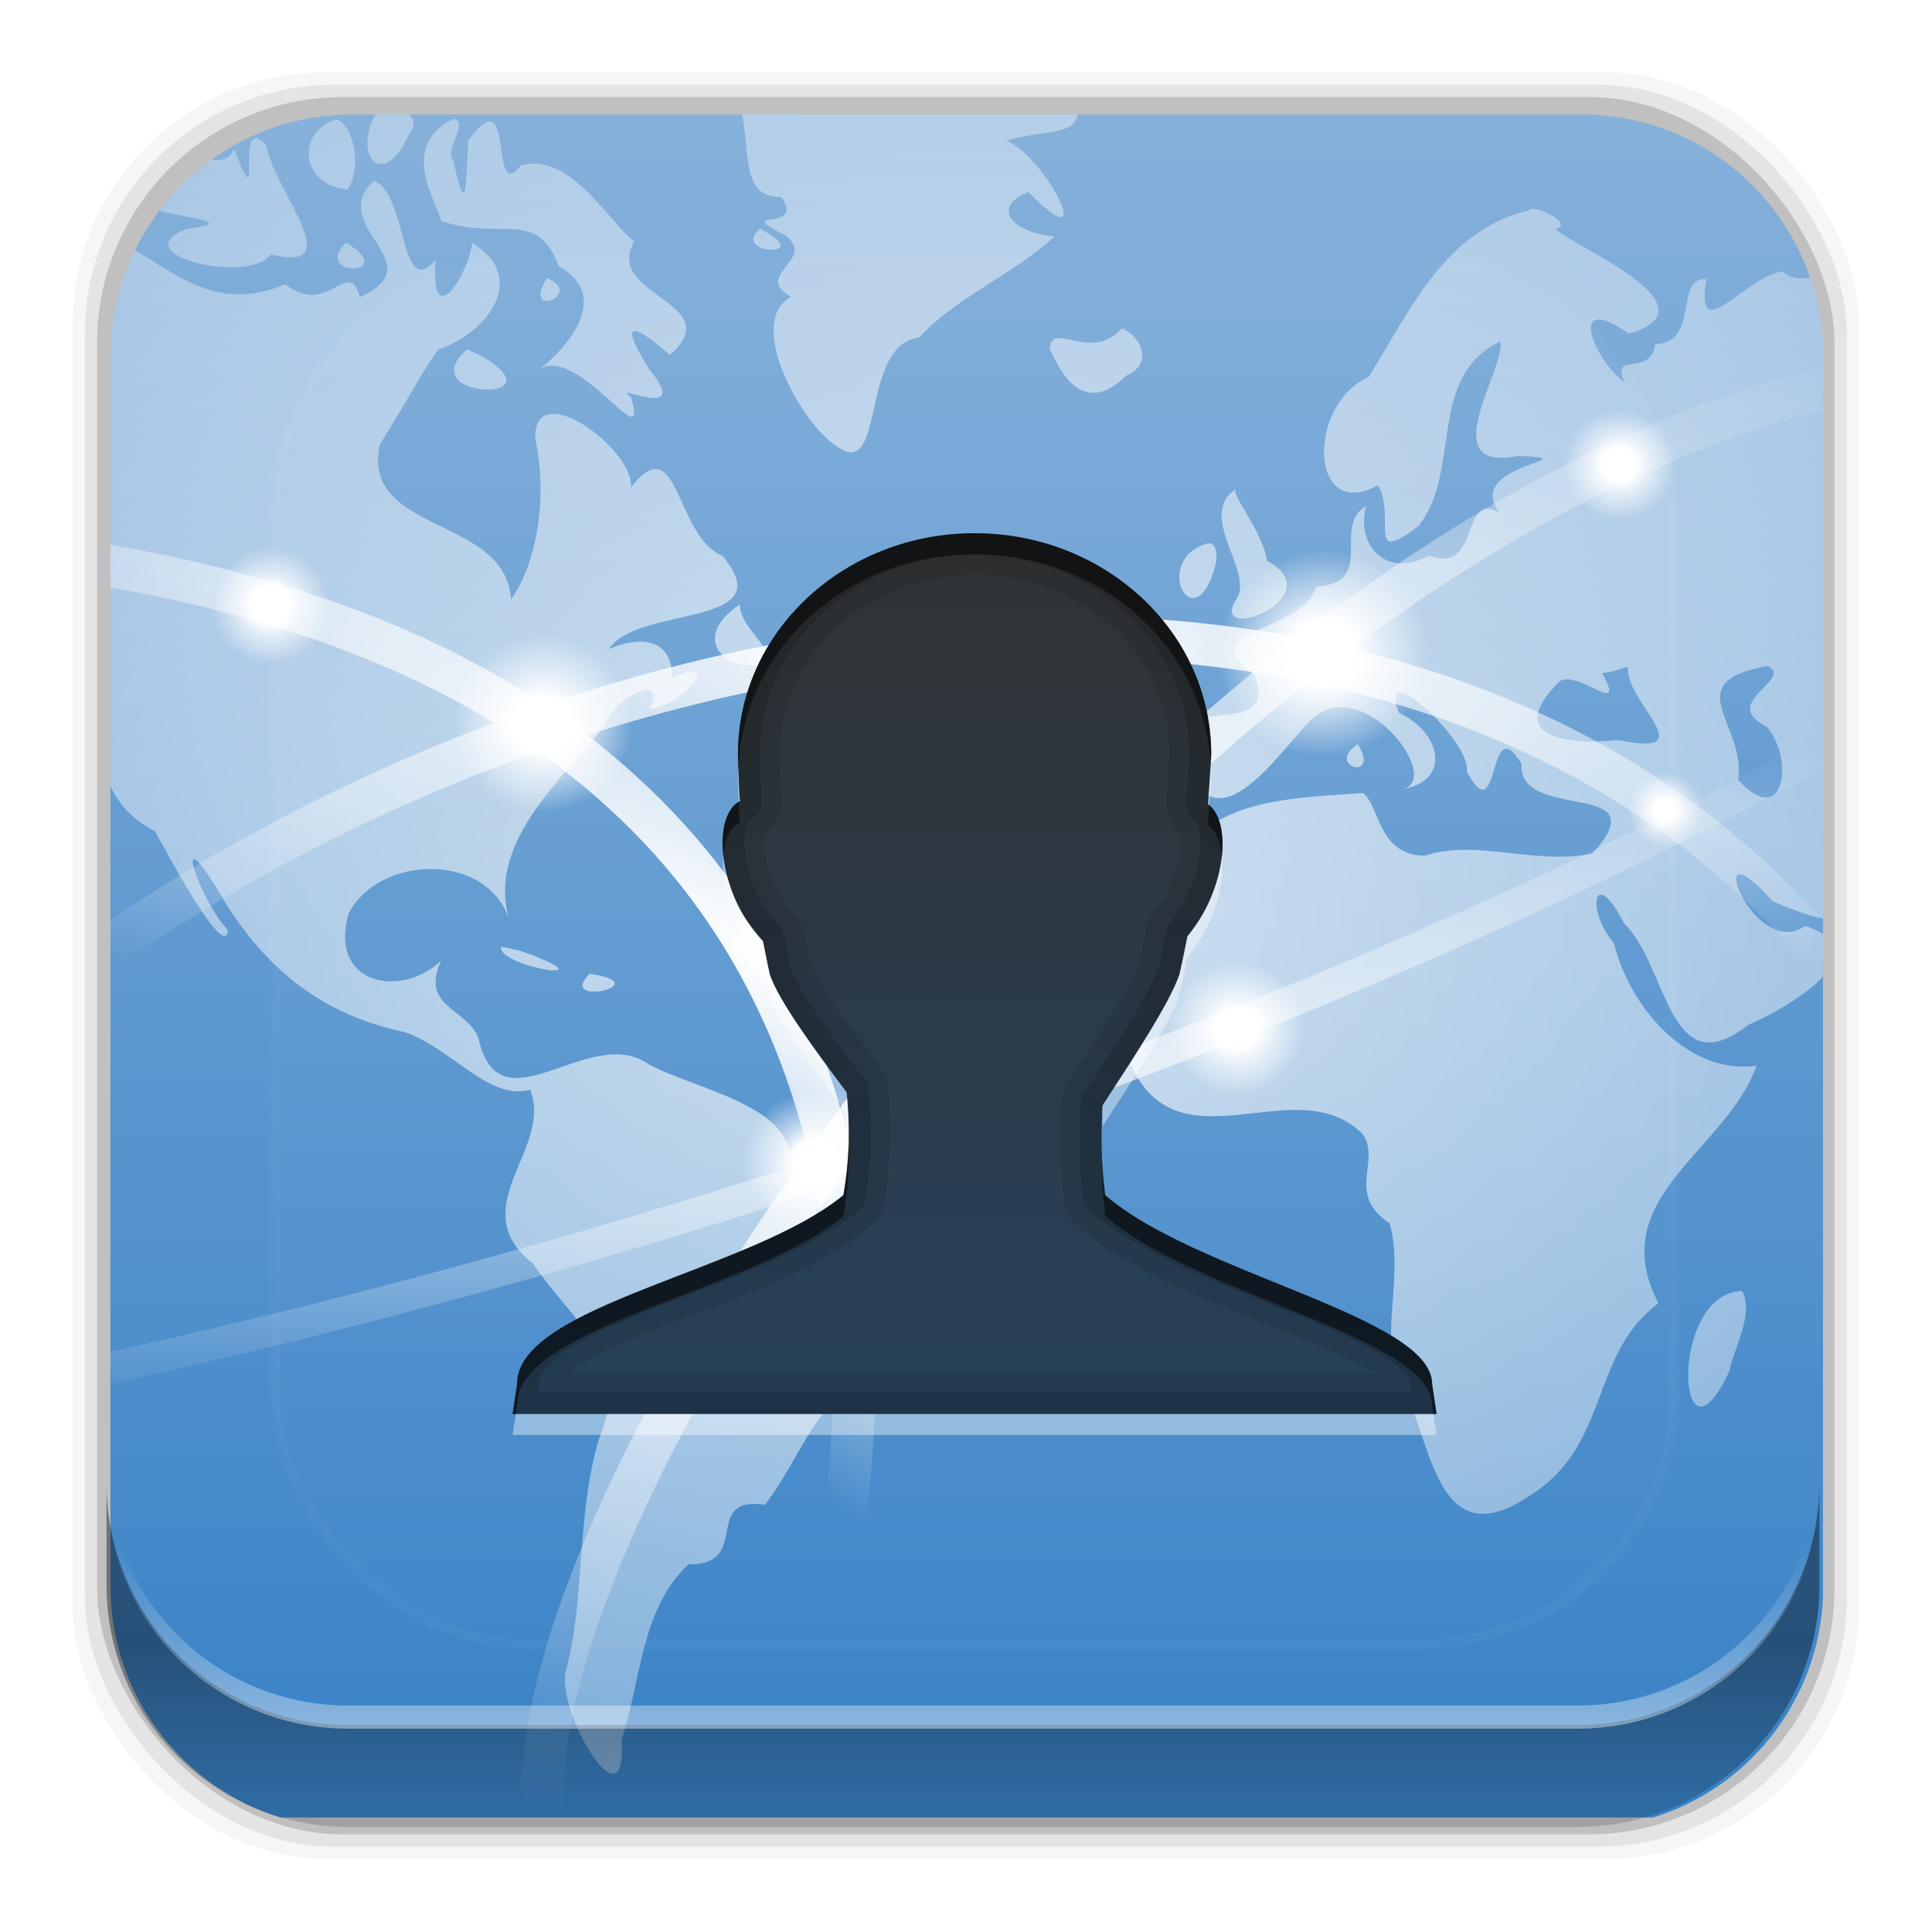 <?xml version="1.0" encoding="UTF-8" standalone="no"?>
<svg
   xmlns:dc="http://purl.org/dc/elements/1.1/"
   xmlns:cc="http://creativecommons.org/ns#"
   xmlns:rdf="http://www.w3.org/1999/02/22-rdf-syntax-ns#"
   xmlns:svg="http://www.w3.org/2000/svg"
   xmlns="http://www.w3.org/2000/svg"
   xmlns:xlink="http://www.w3.org/1999/xlink"
   xmlns:sodipodi="http://sodipodi.sourceforge.net/DTD/sodipodi-0.dtd"
   xmlns:inkscape="http://www.inkscape.org/namespaces/inkscape"
   height="96"
   width="96"
   id="svg1516"
   version="1.1"
   inkscape:version="0.91 r13725"
   sodipodi:docname="goa-account.svg">
  <sodipodi:namedview
     pagecolor="#ffffff"
     bordercolor="#666666"
     borderopacity="1"
     objecttolerance="10"
     gridtolerance="10"
     guidetolerance="10"
     inkscape:pageopacity="0"
     inkscape:pageshadow="2"
     inkscape:window-width="640"
     inkscape:window-height="480"
     id="namedview1620"
     showgrid="false"
     inkscape:zoom="2.4583333"
     inkscape:cx="48"
     inkscape:cy="39.973688"
     inkscape:current-layer="svg1516" />
  <defs
     id="defs1518">
    <clipPath
       id="clipPath3613-75">
      <rect
         x="6"
         rx="6"
         y="6"
         height="84"
         width="84"
         id="rect1521" />
    </clipPath>
    <filter
       x="-0.144"
       y="-0.144"
       height="1.288"
       color-interpolation-filters="sRGB"
       id="filter4123"
       width="1.288">
      <feGaussianBlur
         stdDeviation="3.96"
         id="feGaussianBlur1524" />
    </filter>
    <linearGradient
       id="linearGradient5226-0">
      <stop
         stop-color="#fff"
         id="stop1527" />
      <stop
         stop-color="#fff"
         stop-opacity="0"
         offset="1"
         id="stop1529" />
    </linearGradient>
    <linearGradient
       x2="0"
       y1="90"
       y2="5.988"
       gradientUnits="userSpaceOnUse"
       id="linearGradient14814"
       gradientTransform="translate(117.11,852.65)">
      <stop
         stop-color="#3781c6"
         id="stop1532" />
      <stop
         stop-color="#88b2db"
         offset="1"
         id="stop1534" />
    </linearGradient>
    <radialGradient
       cy="61.949"
       r="58.02"
       gradientUnits="userSpaceOnUse"
       id="radialGradient14816"
       cx="63.98"
       gradientTransform="matrix(1.09,0,0,0.84,95.37,847.16)">
      <stop
         stop-color="#fff"
         id="stop1537" />
      <stop
         stop-color="#fff"
         stop-opacity="0.426"
         offset="1"
         id="stop1539" />
    </radialGradient>
    <linearGradient
       x2="0"
       xlink:href="#linearGradient5226-0"
       y1="20.221"
       y2="138.66"
       gradientUnits="userSpaceOnUse"
       id="linearGradient14818" />
    <radialGradient
       cy="70.61"
       r="25.484"
       xlink:href="#linearGradient5226-0"
       gradientUnits="userSpaceOnUse"
       id="radialGradient14820"
       cx="49.23"
       gradientTransform="matrix(0.468,-0.529,1.795,1.582,-112.04,-37.34)" />
    <radialGradient
       cy="68.45"
       r="43.77"
       xlink:href="#linearGradient5226-0"
       gradientUnits="userSpaceOnUse"
       id="radialGradient14822"
       cx="64.23"
       gradientTransform="matrix(1.454,0,0,0.926,-45.08,-12.601)" />
    <radialGradient
       cy="67.13"
       r="3.125"
       gradientUnits="userSpaceOnUse"
       id="radialGradient14824"
       cx="74.38">
      <stop
         stop-color="#fff"
         id="stop1545" />
      <stop
         stop-color="#fff"
         offset="0.306"
         id="stop1547" />
      <stop
         stop-color="#fff"
         stop-opacity="0.641"
         offset="0.519"
         id="stop1549" />
      <stop
         stop-color="#fff"
         stop-opacity="0"
         offset="1"
         id="stop1551" />
    </radialGradient>
    <radialGradient
       cy="2.217"
       r="58.38"
       xlink:href="#linearGradient5226-0"
       gradientUnits="userSpaceOnUse"
       id="radialGradient14836"
       cx="63.875"
       gradientTransform="matrix(1.095,0,0,0.331,-21.845,32.793)" />
    <radialGradient
       cy="75.974"
       r="58.5"
       xlink:href="#linearGradient5226-0"
       gradientUnits="userSpaceOnUse"
       id="radialGradient14838"
       cx="69.75"
       gradientTransform="matrix(2.259,-0.068,0.008,0.264,-105.96,38.862)" />
    <linearGradient
       x2="0"
       y1="16"
       y2="80"
       gradientUnits="userSpaceOnUse"
       id="linearGradient14842"
       gradientTransform="matrix(0.883,0,0,0.9,5.625,13.563)">
      <stop
         stop-color="#313233"
         id="stop1556" />
      <stop
         stop-color="#23486a"
         offset="1"
         id="stop1558" />
    </linearGradient>
    <clipPath
       clipPathUnits="userSpaceOnUse"
       id="clipPath14844">
      <path
         d="m135.79 860.68c-6.329 0-11.419 5.179-11.419 11.58v58.59c0 5.201 3.354 9.583 8.008 11.04h64.72c4.475-1.399 7.756-5.504 8.008-10.44v-59.79c-0.305-6.122-5.259-10.98-11.39-10.98h-57.928z"
         id="path1561" />
    </clipPath>
    <path
       d="m77.5 67.125a3.125 3.125 0 1 1 -6.25 0 3.125 3.125 0 1 1 6.25 0z"
       fill="url(#radialGradient14824)"
       fill-rule="evenodd"
       id="SVGCleanerId_0" />
    <linearGradient
       inkscape:collect="always"
       xlink:href="#linearGradient14231"
       id="linearGradient14237"
       x1="50.708"
       y1="81.682"
       x2="50.708"
       y2="96.54"
       gradientUnits="userSpaceOnUse" />
    <linearGradient
       inkscape:collect="always"
       id="linearGradient14231">
      <stop
         style="stop-color:#000000;stop-opacity:1;"
         offset="0"
         id="stop14233" />
      <stop
         style="stop-color:#000000;stop-opacity:0;"
         offset="1"
         id="stop14235" />
    </linearGradient>
    <linearGradient
       inkscape:collect="always"
       xlink:href="#linearGradient5226-0"
       id="linearGradient14245"
       x1="49.877"
       y1="87.938"
       x2="49.877"
       y2="76.72"
       gradientUnits="userSpaceOnUse" />
  </defs>
  <rect
     style="fill-opacity:0.039"
     id="rect1566"
     width="88.76"
     height="88.76"
     y="3.6"
     rx="12.552"
     x="3.608" />
  <rect
     style="fill-opacity:0.078"
     id="rect1568"
     width="87.55"
     height="87.55"
     y="4.21"
     rx="12.38"
     x="4.216" />
  <rect
     style="fill-opacity:0.157"
     id="rect1570"
     width="86.33"
     height="86.33"
     y="4.82"
     rx="12.208"
     x="4.824" />
  <g
     id="g1572"
     transform="matrix(1.054,0,0,1.042,-125.6,-891.14)"
     clip-path="url(#clipPath14844)">
    <rect
       style="fill:url(#linearGradient14814)"
       id="rect1574"
       width="84"
       height="84"
       y="858.65"
       rx="6"
       x="123.11" />
    <path
       inkscape:connector-curvature="0"
       style="opacity:0.7;fill:url(#radialGradient14816)"
       id="path1576"
       d="m 153.39,858.74 c 1.65,2.216 0.113,5.915 2.602,5.879 1.212,1.713 -2.415,0.511 0.204,1.831 1.506,1.186 -1.593,1.864 0.272,2.928 -2.15,1.109 0.348,5.801 1.945,6.975 2.628,2.212 1.162,-4.683 4.095,-5.042 1.593,-1.819 4.392,-2.986 6.379,-4.816 -1.942,-0.158 -3.076,-1.366 -1.237,-2.115 3.385,3.469 0.849,-1.643 -1.025,-2.452 1.813,-0.577 3.577,-0.154 3.325,-1.651 1.916,-1.402 -1.842,-1.854 -3.184,-1.538 l -13.375,0 z m -27.802,1.447 c -2.45,0.698 -2.621,6.552 -0.158,3.301 0.604,-1.335 3.397,-2.943 0.158,-3.301 z m 11.446,0.203 c -1.412,2.214 0.205,3.99 1.38,1.289 0.832,-1.128 -0.618,-1.248 -1.38,-1.289 z m 3.529,0.497 c -2.729,1.265 -0.673,4.213 -0.605,4.869 2.875,0.994 4.473,-0.65 5.561,2.16 2.735,1.576 -0.054,4.315 -1.081,5.028 1.849,-1.61 5.404,4.378 4.472,1.214 -1.112,-0.812 2.985,1.304 0.86,-1.334 -1.956,-3.151 0.155,-1.411 0.98,-0.675 2.805,-2.515 -3.174,-2.819 -1.681,-5.407 -1.308,-1.059 -3.023,-4.267 -5.339,-3.64 -1.55,2.005 -0.214,-4.368 -2.489,-1.179 -0.118,1.782 -0.043,4.044 -0.706,0.956 -0.444,-0.541 0.764,-1.797 0.027,-1.993 z m -5.565,0.023 c -1.832,0.611 -1.733,3.085 0.519,3.35 0.771,-0.879 0.306,-3.184 -0.519,-3.35 z m -7.148,0.791 c -2.379,0.564 -1.408,2.482 -0.68,3.022 -2.945,0.738 4.496,0.943 0.793,1.41 -3.081,1.23 2.967,2.68 3.959,1.221 3.804,0.93 0.137,-3.045 -0.197,-5.2 -1.613,-1.731 -0.064,3.99 -1.522,0.184 -0.509,1.13 -2.127,0.167 -2.353,-0.637 z m 75.601,0.249 c -3.192,1.249 1.984,5.963 0.698,1.675 -0.128,-0.518 0.288,-1.886 -0.698,-1.675 z m -66.666,1.899 c -2.294,2.156 2.916,3.938 -0.659,5.544 -0.536,-2.002 -1.458,1.002 -3.503,-0.615 -3.516,1.464 -5.314,-0.762 -8.258,-2.288 -1.768,-0.22 -1.104,1.68 -1.221,3.458 l 0,14.748 c 1.734,1.824 0.676,0.805 0,0.302 0.951,3.24 -0.42,7.976 3.331,9.861 0.638,1.182 3.313,6.22 3.436,4.713 -1.341,-1.404 -2.717,-5.615 -0.448,-1.862 2.033,3.567 4.775,5.881 8.78,6.729 2.19,0.745 3.991,3.305 5.917,2.742 1.089,2.87 -3.227,5.627 0.145,8.305 1.76,2.71 4.716,4.488 3.116,8.293 -1.119,3.716 -0.64,7.766 -1.608,11.229 -0.3,2.108 2.938,7.457 2.658,3.174 0.946,-2.977 0.921,-6.253 3.148,-8.361 3.047,0.024 0.582,-3.276 3.607,-2.845 1.846,-2.419 2.38,-5.304 5.495,-6.265 0.372,-2.936 5.179,-7.433 0.213,-8.576 -1.35,-0.665 -4.824,-0.904 -4.559,-1.232 0.538,-2.913 -4.494,-3.743 -6.634,-4.935 -2.811,-1.995 -7.034,3.314 -8.024,-1.26 -0.591,-1.439 -2.751,-1.463 -1.758,-3.683 -1.789,1.779 -5.289,1.239 -4.373,-2.198 1.392,-2.894 6.736,-3.031 7.646,0.45 -1.264,-3.839 2.444,-6.828 4.503,-9.559 0.419,-1.306 2.91,-2.427 2.053,-0.692 1.46,-0.053 3.673,-2.687 1.079,-1.471 -0.037,-2.403 -2.273,-1.719 -2.998,-1.378 1.344,-2.132 8.245,-0.967 5.355,-4.452 -2.239,-0.907 -2.053,-6.201 -4.318,-3.252 0.191,-1.817 -4.61,-5.375 -4.505,-2.327 0.586,2.727 0.107,5.868 -1.14,7.655 -0.26,-3.996 -7.076,-3.112 -6.199,-7.37 1.269,-2.029 2.753,-4.835 2.894,-4.583 2.275,-0.869 4.105,-3.395 1.468,-5.056 -0.141,1.448 -1.983,4.434 -1.724,0.822 -1.706,2.022 -1.316,-3.218 -2.914,-3.761 z m 54.45,1.402 c -3.996,0.977 -5.58,4.793 -7.557,7.954 -2.914,1.314 -2.803,6.955 0.452,5.153 0.871,1.522 -0.61,3.92 1.928,1.93 2.047,-2.709 0.358,-7.089 3.841,-8.797 0.254,1.328 -3.213,6.287 0.837,5.472 3.662,0.138 -2.662,0.365 -0.881,2.703 -1.85,-1.098 -0.889,2.998 -3.304,2.045 -2.092,1.138 -3.464,-0.528 -2.985,-2.354 -1.646,0.96 0.518,3.669 -2.34,3.831 -0.64,2.272 -5.903,1.93 -2.91,4.244 1.329,3.444 -4.952,0.216 -3.168,4.348 1.525,4.086 4.722,-1.354 6.019,-2.405 2.502,-1.941 6.211,3.309 3.959,3.505 2.525,-0.339 2.006,-2.74 -0.017,-3.67 -1.093,-2.833 3.459,1.39 3.207,2.81 1.606,3.007 0.945,-3.079 2.579,-0.384 -0.191,2.842 6.574,0.668 3.344,4.29 -2.777,0.559 -5.51,-0.716 -7.901,0.101 -2.225,-0.02 -2.114,-2.397 -2.924,-2.992 -2.83,0.23 -6.328,0.204 -8.223,2.49 -2.049,2.811 -5.004,6.74 -2.771,10.33 2.235,5.319 7.777,0.276 10.963,3.417 0.947,1.31 -0.821,2.867 1.297,4.285 0.797,3.022 -0.904,5.891 1.052,8.78 1.012,2.717 1.64,6.783 5.406,4.301 3.986,-2.398 2.924,-6.819 6.213,-9.268 -2.602,-5.036 3.184,-7.244 4.627,-11.331 -3.154,0.462 -5.964,-2.682 -6.726,-5.847 -1.325,-1.537 -0.984,-3.804 0.496,-0.916 2.034,1.971 2.078,7.819 5.841,4.811 1.72,-0.719 6.419,-3.464 2.675,-4.713 -2.413,1.748 -5.075,-5.222 -1.532,-1.179 2.576,1.093 4.38,1.744 4.38,-1.879 l 0,-29.482 c -0.802,0.82 -2.864,2.334 -3.904,1.328 -1.79,0.249 -4.154,3.732 -3.591,0.365 -1.556,-0.103 -0.279,3.019 -2.417,3.106 -0.215,1.605 -2.16,0.297 -1.429,1.821 -1.501,-1.064 -2.771,-4.425 0.186,-2.316 4.391,-1.317 -2.896,-4.288 -3.458,-5.006 0.945,-0.227 -1.029,-1.212 -1.267,-0.882 z m -36.24,0.882 c -1.462,1.218 2.779,1.447 0,0 z m -19.522,0.656 c -1.635,1.71 2.603,1.572 0,0 z m 9.478,1.696 c -1.238,2.028 1.829,0.749 0,0 z m 27.101,2.397 c -1.449,1.668 -3.362,-0.439 -3.393,0.995 0.263,0.433 1.315,3.526 3.619,1.244 1.237,-0.521 0.75,-1.836 -0.226,-2.238 z m -30.856,0.995 c -2.749,2.4 4.668,2.621 0.582,0.275 l -0.582,-0.275 z m 36.262,6.647 c -1.979,1.29 0.949,4.031 -0.043,5.318 -1.24,2.16 4.608,-0.152 1.485,-1.876 -0.223,-1.481 -1.83,-3.288 -1.442,-3.442 z m -1.335,2.6 c -2.757,0.779 -0.626,4.804 0.351,1.014 0.055,-0.22 0.129,-1.021 -0.351,-1.014 z m -22.079,2.917 c -2.565,1.749 -0.398,3.495 1.482,2.708 -0.386,-1.055 -1.464,-1.72 -1.482,-2.708 z m 48.455,2.939 c 1.28,0.646 -2.345,1.749 -0.05,2.886 1.336,1.571 0.832,4.943 -1.339,2.556 0.403,-2.665 -2.944,-4.655 1.389,-5.442 z m -6.583,0.023 c -0.174,1.712 3.694,4.373 -0.475,3.505 -2.205,0.259 -5.507,-0.067 -2.729,-2.814 0.878,-0.527 3.182,1.818 1.983,-0.374 0.425,-0.027 0.821,-0.188 1.222,-0.317 z m -12.736,3.708 c -1.608,1.036 1.112,1.83 0,0 z m -40.379,9.655 c -0.271,0.904 5.086,1.821 1.389,0.372 l -0.551,-0.194 -0.838,-0.178 z m 4.162,1.289 c -1.625,1.649 3.348,0.493 0,0 z m 54.337,15.126 c -3.531,0.091 -3.061,9.197 -0.6,3.809 0.233,-1.169 1.169,-2.712 0.6,-3.809 z" />
    <rect
       style="opacity:0.15;fill:url(#linearGradient14818);stroke:#ffffff;stroke-width:0.5;stroke-linecap:round;filter:url(#filter4123)"
       id="rect1578"
       transform="translate(117.11,852.65)"
       width="66"
       height="66"
       clip-path="url(#clipPath3613-75)"
       y="15"
       rx="12"
       x="15" />
    <g
       id="g1580"
       transform="translate(117.11,852.65)">
      <path
         inkscape:connector-curvature="0"
         style="fill:none;stroke:url(#radialGradient14820);stroke-width:2"
         id="path1582"
         d="M 7,29.523 C 58.25,38.348 38.634,89 38.634,89" />
      <path
         inkscape:connector-curvature="0"
         style="fill:none;stroke:url(#radialGradient14822);stroke-width:2"
         id="path1584"
         d="M 27.677,88.824 C 26.616,73.292 56.129,28.641 88.823,20.875" />
      <use
         height="100%"
         width="100%"
         y="0"
         x="0"
         id="use1586"
         transform="matrix(1.357,0,0,1.355,-73.27,-53.872)"
         xlink:href="#SVGCleanerId_0" />
      <use
         height="100%"
         width="100%"
         y="0"
         x="0"
         id="use1588"
         transform="matrix(1.075,0,0,1.073,-39.514,-14.09)"
         xlink:href="#SVGCleanerId_0" />
      <use
         height="100%"
         width="100%"
         y="0"
         x="0"
         id="use1590"
         transform="matrix(1.583,0,0,1.581,-53.33,-72.39)"
         xlink:href="#SVGCleanerId_0" />
      <use
         height="100%"
         width="100%"
         y="0"
         x="0"
         style="opacity:0.6"
         id="use1592"
         transform="matrix(1.022,0,0,1.021,-15.636,-16.922)"
         xlink:href="#SVGCleanerId_0" />
      <use
         height="100%"
         width="100%"
         y="0"
         x="0"
         style="opacity:0.7"
         id="use1594"
         transform="matrix(0.893,0,0,0.891,-51.611,-28.372)"
         xlink:href="#SVGCleanerId_0" />
      <use
         height="100%"
         width="100%"
         y="0"
         x="0"
         style="opacity:0.6"
         id="use1596"
         transform="matrix(0.566,0,0,0.565,38.457,3.261)"
         xlink:href="#SVGCleanerId_0" />
      <path
         inkscape:connector-curvature="0"
         style="fill:none;stroke:url(#radialGradient14836);stroke-width:2"
         id="path1598"
         d="m 7.177,47.702 c 28.099,-19.414 65.211,-20.473 81.823,1.588" />
      <path
         inkscape:connector-curvature="0"
         style="opacity:0.6;fill:none;stroke:url(#radialGradient14838);stroke-width:1.5"
         id="path1600"
         d="m 7.177,67.821 c 51.25,-11.472 82,-30.179 82,-30.179" />
      <use
         height="100%"
         width="100%"
         y="0"
         x="0"
         style="opacity:0.6"
         id="use1602"
         transform="matrix(0.845,0,0,0.844,15.553,-31.918)"
         xlink:href="#SVGCleanerId_0" />
    </g>
    <g
       id="g1604"
       transform="translate(117.11,852.65)">
      <path
         inkscape:connector-curvature="0"
         style="fill:url(#linearGradient14842)"
         id="path1606"
         d="m 48,28 c -6.162,0 -11.152,4.721 -11.152,10.53 0.015,0.666 0.019,1.409 0.088,2.237 -0.975,0.525 -1.104,2.583 -0.234,4.653 0.335,0.798 0.796,1.443 1.259,1.969 0.015,0.018 0.043,0.043 0.059,0.06 0.11,0.547 0.189,0.964 0.322,1.581 0.413,1.253 2.125,3.612 3.63,5.638 0.15,1.563 0.155,3.115 -0.146,4.892 -4.33,3.629 -15.413,5.252 -15.397,9.008 l -0.206,1.432 43.556,0 -0.205,-1.432 c -0.018,-3.215 -11.149,-5.252 -15.426,-9.008 -0.173,-1.439 -0.205,-2.848 -0.117,-4.266 1.368,-2.131 3.172,-4.877 3.63,-6.264 0.168,-0.718 0.25,-1.203 0.381,-1.82 0.404,-0.499 0.785,-1.08 1.083,-1.79 0.826,-1.966 0.725,-3.866 -0.117,-4.504 0.059,-0.854 0.122,-1.656 0.146,-2.386 -10e-4,-5.809 -4.991,-10.53 -11.153,-10.53 z" />
      <path
         style="opacity:0.1"
         inkscape:connector-curvature="0"
         id="path1608"
         d="m 48,28 c -6.162,0 -11.156,4.722 -11.156,10.531 0.015,0.666 0.025,1.422 0.094,2.25 -0.975,0.525 -1.12,2.555 -0.25,4.625 0.335,0.798 0.819,1.443 1.281,1.969 0.015,0.018 0.047,0.045 0.062,0.062 0.11,0.547 0.179,0.977 0.312,1.594 0.413,1.253 2.121,3.599 3.625,5.625 0.15,1.563 0.146,3.129 -0.156,4.906 -4.33,3.629 -15.392,5.243 -15.375,9 l -0.219,1.437 43.562,0 -0.219,-1.438 c -0.018,-3.215 -11.13,-5.243 -15.406,-9 -0.173,-1.439 -0.213,-2.864 -0.125,-4.281 1.368,-2.131 3.167,-4.863 3.625,-6.25 0.168,-0.718 0.244,-1.196 0.375,-1.812 0.404,-0.499 0.796,-1.103 1.094,-1.812 0.826,-1.966 0.717,-3.862 -0.125,-4.5 0.059,-0.854 0.132,-1.645 0.156,-2.375 0,-5.809 -4.994,-10.531 -11.156,-10.531 z m 0,1.969 c 5.134,0 9.151,3.846 9.188,8.5 1.63e-4,0.021 0,0.041 0,0.062 -0.024,0.637 -0.097,1.391 -0.156,2.25 a 1.967,1.967 0 0 0 0.625,1.562 c 0.012,0.036 0.054,0.151 0.062,0.375 0.016,0.448 -0.093,1.191 -0.406,1.938 -0.214,0.51 -0.506,0.934 -0.812,1.312 a 1.967,1.967 0 0 0 -0.406,0.844 c -0.126,0.597 -0.189,1.04 -0.312,1.594 -0.109,0.33 -0.629,1.388 -1.281,2.469 -0.653,1.081 -1.436,2.27 -2.125,3.344 a 1.967,1.967 0 0 0 -0.312,0.938 c -0.096,1.536 -0.031,3.1 0.156,4.656 a 1.967,1.967 0 0 0 0.625,1.219 c 2.641,2.32 6.577,3.704 9.844,5.062 1.633,0.679 3.095,1.336 4,1.906 0.018,0.011 0.014,0.02 0.031,0.031 l -37.75,0 c 0.135,-0.133 0.019,-0.095 0.344,-0.312 0.866,-0.579 2.291,-1.226 3.906,-1.875 3.23,-1.297 7.157,-2.53 9.844,-4.781 a 1.967,1.967 0 0 0 0.688,-1.156 c 0.333,-1.962 0.35,-3.747 0.188,-5.438 a 1.967,1.967 0 0 0 -0.375,-1 c -0.748,-1.007 -1.557,-2.058 -2.188,-3 -0.612,-0.914 -1.035,-1.759 -1.125,-2 -0.003,-0.007 -0.029,-0.056 -0.031,-0.062 -0.093,-0.455 -0.148,-0.84 -0.25,-1.344 a 1.967,1.967 0 0 0 -0.469,-0.937 c -0.194,-0.214 -0.246,-0.271 -0.062,-0.063 -0.385,-0.436 -0.718,-0.881 -0.938,-1.406 -0.331,-0.787 -0.433,-1.579 -0.406,-2.031 0.012,-0.204 0.027,-0.265 0.031,-0.281 a 1.967,1.967 0 0 0 0.781,-1.719 c -0.061,-0.735 -0.079,-1.424 -0.094,-2.094 0,-0.011 -4.1e-5,-0.021 0,-0.031 0.018,-4.668 4.042,-8.531 9.188,-8.531 z" />
      <path
         style="opacity:0.4;fill:#ffffff"
         inkscape:connector-curvature="0"
         id="path1610"
         d="m 59.125,39 c -0.031,0.608 -0.078,1.221 -0.125,1.906 0.022,0.017 0.041,0.044 0.062,0.062 0.034,-0.49 0.079,-0.996 0.094,-1.438 0,-0.182 -0.022,-0.352 -0.031,-0.531 z m -22.25,0.188 c -0.004,0.117 -0.031,0.226 -0.031,0.344 0.009,0.394 0.014,0.831 0.031,1.281 0.02,-0.013 0.042,-0.02 0.062,-0.031 -0.047,-0.572 -0.052,-1.1 -0.062,-1.594 z m 22.781,4.156 c -0.062,0.648 -0.226,1.337 -0.531,2.062 -0.298,0.71 -0.69,1.314 -1.094,1.812 -0.131,0.617 -0.207,1.094 -0.375,1.812 -0.458,1.387 -2.257,4.119 -3.625,6.25 -0.021,0.333 0.007,0.667 0,1 1.368,-2.131 3.167,-4.863 3.625,-6.25 0.168,-0.718 0.244,-1.196 0.375,-1.812 0.404,-0.499 0.796,-1.103 1.094,-1.812 0.47,-1.119 0.628,-2.207 0.531,-3.062 z m -23.5,0.031 c -0.075,0.863 0.072,1.938 0.531,3.031 0.335,0.798 0.819,1.443 1.281,1.969 0.015,0.018 0.047,0.045 0.062,0.062 0.11,0.547 0.179,0.977 0.312,1.594 0.413,1.253 2.121,3.599 3.625,5.625 0.037,0.391 0.077,0.794 0.094,1.188 0.008,-0.738 -0.025,-1.468 -0.094,-2.188 -1.504,-2.026 -3.212,-4.372 -3.625,-5.625 -0.133,-0.616 -0.201,-1.046 -0.312,-1.592 -0.015,-0.018 -0.047,-0.045 -0.062,-0.063 -0.463,-0.525 -0.946,-1.17 -1.281,-1.969 -0.298,-0.708 -0.462,-1.386 -0.532,-2.031 z m -9.781,26.625 -0.156,1 43.562,0 -0.156,-1 -43.25,0 z" />
      <path
         style="opacity:0.15"
         inkscape:connector-curvature="0"
         id="path1612"
         d="m 48,28 c -6.162,0 -11.156,4.722 -11.156,10.531 0.015,0.666 0.025,1.422 0.094,2.25 -0.975,0.525 -1.12,2.555 -0.25,4.625 0.335,0.798 0.819,1.443 1.281,1.969 0.015,0.018 0.047,0.045 0.062,0.062 0.11,0.547 0.179,0.977 0.312,1.594 0.413,1.253 2.121,3.599 3.625,5.625 0.15,1.563 0.146,3.129 -0.156,4.906 -4.33,3.629 -15.392,5.243 -15.375,9 l -0.219,1.437 43.562,0 -0.219,-1.438 c -0.018,-3.215 -11.13,-5.243 -15.406,-9 -0.173,-1.439 -0.213,-2.864 -0.125,-4.281 1.368,-2.131 3.167,-4.863 3.625,-6.25 0.168,-0.718 0.244,-1.196 0.375,-1.812 0.404,-0.499 0.796,-1.103 1.094,-1.812 0.826,-1.966 0.717,-3.862 -0.125,-4.5 0.059,-0.854 0.132,-1.645 0.156,-2.375 0,-5.809 -4.994,-10.531 -11.156,-10.531 z m 0,1.031 c 5.622,0 10.107,4.267 10.125,9.469 3.7e-5,0.011 0,0.021 0,0.031 -0.024,0.68 -0.097,1.455 -0.156,2.312 a 1.035,1.035 0 0 0 0.406,0.875 c 0.045,0.034 0.259,0.354 0.281,0.969 0.023,0.615 -0.139,1.454 -0.5,2.312 -0.254,0.605 -0.585,1.127 -0.938,1.562 a 1.035,1.035 0 0 0 -0.188,0.438 c -0.131,0.619 -0.195,1.073 -0.344,1.719 -0.006,0.025 -0.025,0.037 -0.031,0.062 -0.179,0.515 -0.695,1.488 -1.344,2.562 -0.665,1.101 -1.47,2.305 -2.156,3.375 a 1.035,1.035 0 0 0 -0.156,0.5 c -0.092,1.48 -0.056,2.968 0.125,4.469 a 1.035,1.035 0 0 0 0.344,0.656 c 2.403,2.111 6.304,3.507 9.594,4.875 1.645,0.684 3.123,1.336 4.125,1.969 0.501,0.316 0.884,0.628 1.094,0.875 0.209,0.247 0.249,0.396 0.25,0.5 a 1.035,1.035 0 0 0 0,0.156 l 0.031,0.25 -41.125,0 0.031,-0.25 a 1.035,1.035 0 0 0 0,-0.156 c -0.002,-0.431 0.366,-0.972 1.344,-1.625 0.978,-0.653 2.43,-1.313 4.062,-1.969 3.266,-1.311 7.154,-2.581 9.594,-4.625 a 1.035,1.035 0 0 0 0.375,-0.594 c 0.318,-1.875 0.312,-3.557 0.156,-5.188 A 1.035,1.035 0 0 0 42.812,54.031 c -0.75,-1.01 -1.571,-2.095 -2.219,-3.062 -0.623,-0.932 -1.095,-1.73 -1.25,-2.156 -0.005,-0.022 0.005,-0.041 0,-0.062 -0.002,-0.007 -0.029,-0.025 -0.031,-0.031 -0.114,-0.538 -0.174,-0.966 -0.281,-1.5 a 1.035,1.035 0 0 0 -0.219,-0.469 c -0.109,-0.121 -0.151,-0.164 -0.062,-0.062 -0.421,-0.479 -0.819,-1.034 -1.094,-1.688 -0.38,-0.905 -0.537,-1.805 -0.5,-2.438 0.037,-0.632 0.265,-0.866 0.281,-0.875 a 1.035,1.035 0 0 0 0.531,-1 c -0.063,-0.774 -0.078,-1.492 -0.093,-2.157 0,-0.011 -3.7e-5,-0.021 0,-0.031 0.018,-5.202 4.503,-9.469 10.125,-9.469 z" />
      <path
         style="opacity:0.5"
         inkscape:connector-curvature="0"
         id="path1614"
         d="m 48,28 c -6.162,0 -11.156,4.722 -11.156,10.531 0.005,0.206 0.026,0.436 0.031,0.656 0.197,-5.646 5.088,-10.187 11.125,-10.187 5.969,0 10.826,4.442 11.125,10 0.007,-0.15 0.026,-0.325 0.031,-0.469 0,-5.809 -4.994,-10.531 -11.156,-10.531 z M 36.875,40.812 c -0.598,0.375 -0.849,1.364 -0.719,2.562 0.067,-0.771 0.321,-1.346 0.781,-1.594 -0.028,-0.338 -0.051,-0.658 -0.062,-0.969 z m 22.188,0.156 c -0.022,0.32 -0.039,0.6 -0.062,0.938 0.357,0.271 0.58,0.774 0.656,1.406 0.094,-1.047 -0.113,-1.922 -0.594,-2.344 z m -17,16.062 c -0.018,0.805 -0.099,1.643 -0.25,2.531 -4.33,3.629 -15.392,5.243 -15.375,9 l -0.219,1.439 0.156,0 0.063,-0.438 c -0.017,-3.757 11.045,-5.371 15.375,-9 0.214,-1.263 0.287,-2.411 0.25,-3.531 z m 11.937,0.72 c -0.002,0.927 0.043,1.871 0.156,2.812 4.277,3.757 15.389,5.785 15.406,9 l 0.063,0.438 0.156,0 -0.219,-1.438 c -0.018,-3.215 -11.13,-5.243 -15.406,-9 -0.073,-0.606 -0.132,-1.213 -0.156,-1.812 z" />
    </g>
  </g>
  <g
     id="g14291">
    <path
       d="m 5.292,73.685 0,5.066 c 0,6.668 5.365,12.032 12.032,12.032 l 61.049,0 c 6.668,0 12.032,-5.364 12.032,-12.032 l 0,-5.066 c 0,6.668 -5.364,12.032 -12.032,12.032 l -61.049,0 c -6.668,0 -12.032,-5.364 -12.032,-12.032 z"
       id="path64"
       inkscape:connector-curvature="0"
       style="opacity:0.4;fill:url(#linearGradient14237);fill-opacity:1" />
    <path
       inkscape:connector-curvature="0"
       id="path14214"
       d="m 5.293,72.718 0,1.15 c 0,6.668 5.363,12.031 12.031,12.031 l 61.049,0 c 6.668,0 12.031,-5.363 12.031,-12.031 l 0,-1.15 c 0,6.668 -5.364,12.031 -12.031,12.031 l -61.049,0 c -6.668,0 -12.031,-5.364 -12.031,-12.031 z"
       style="opacity:0.5;fill:url(#linearGradient14245);fill-opacity:1" />
  </g>
</svg>
